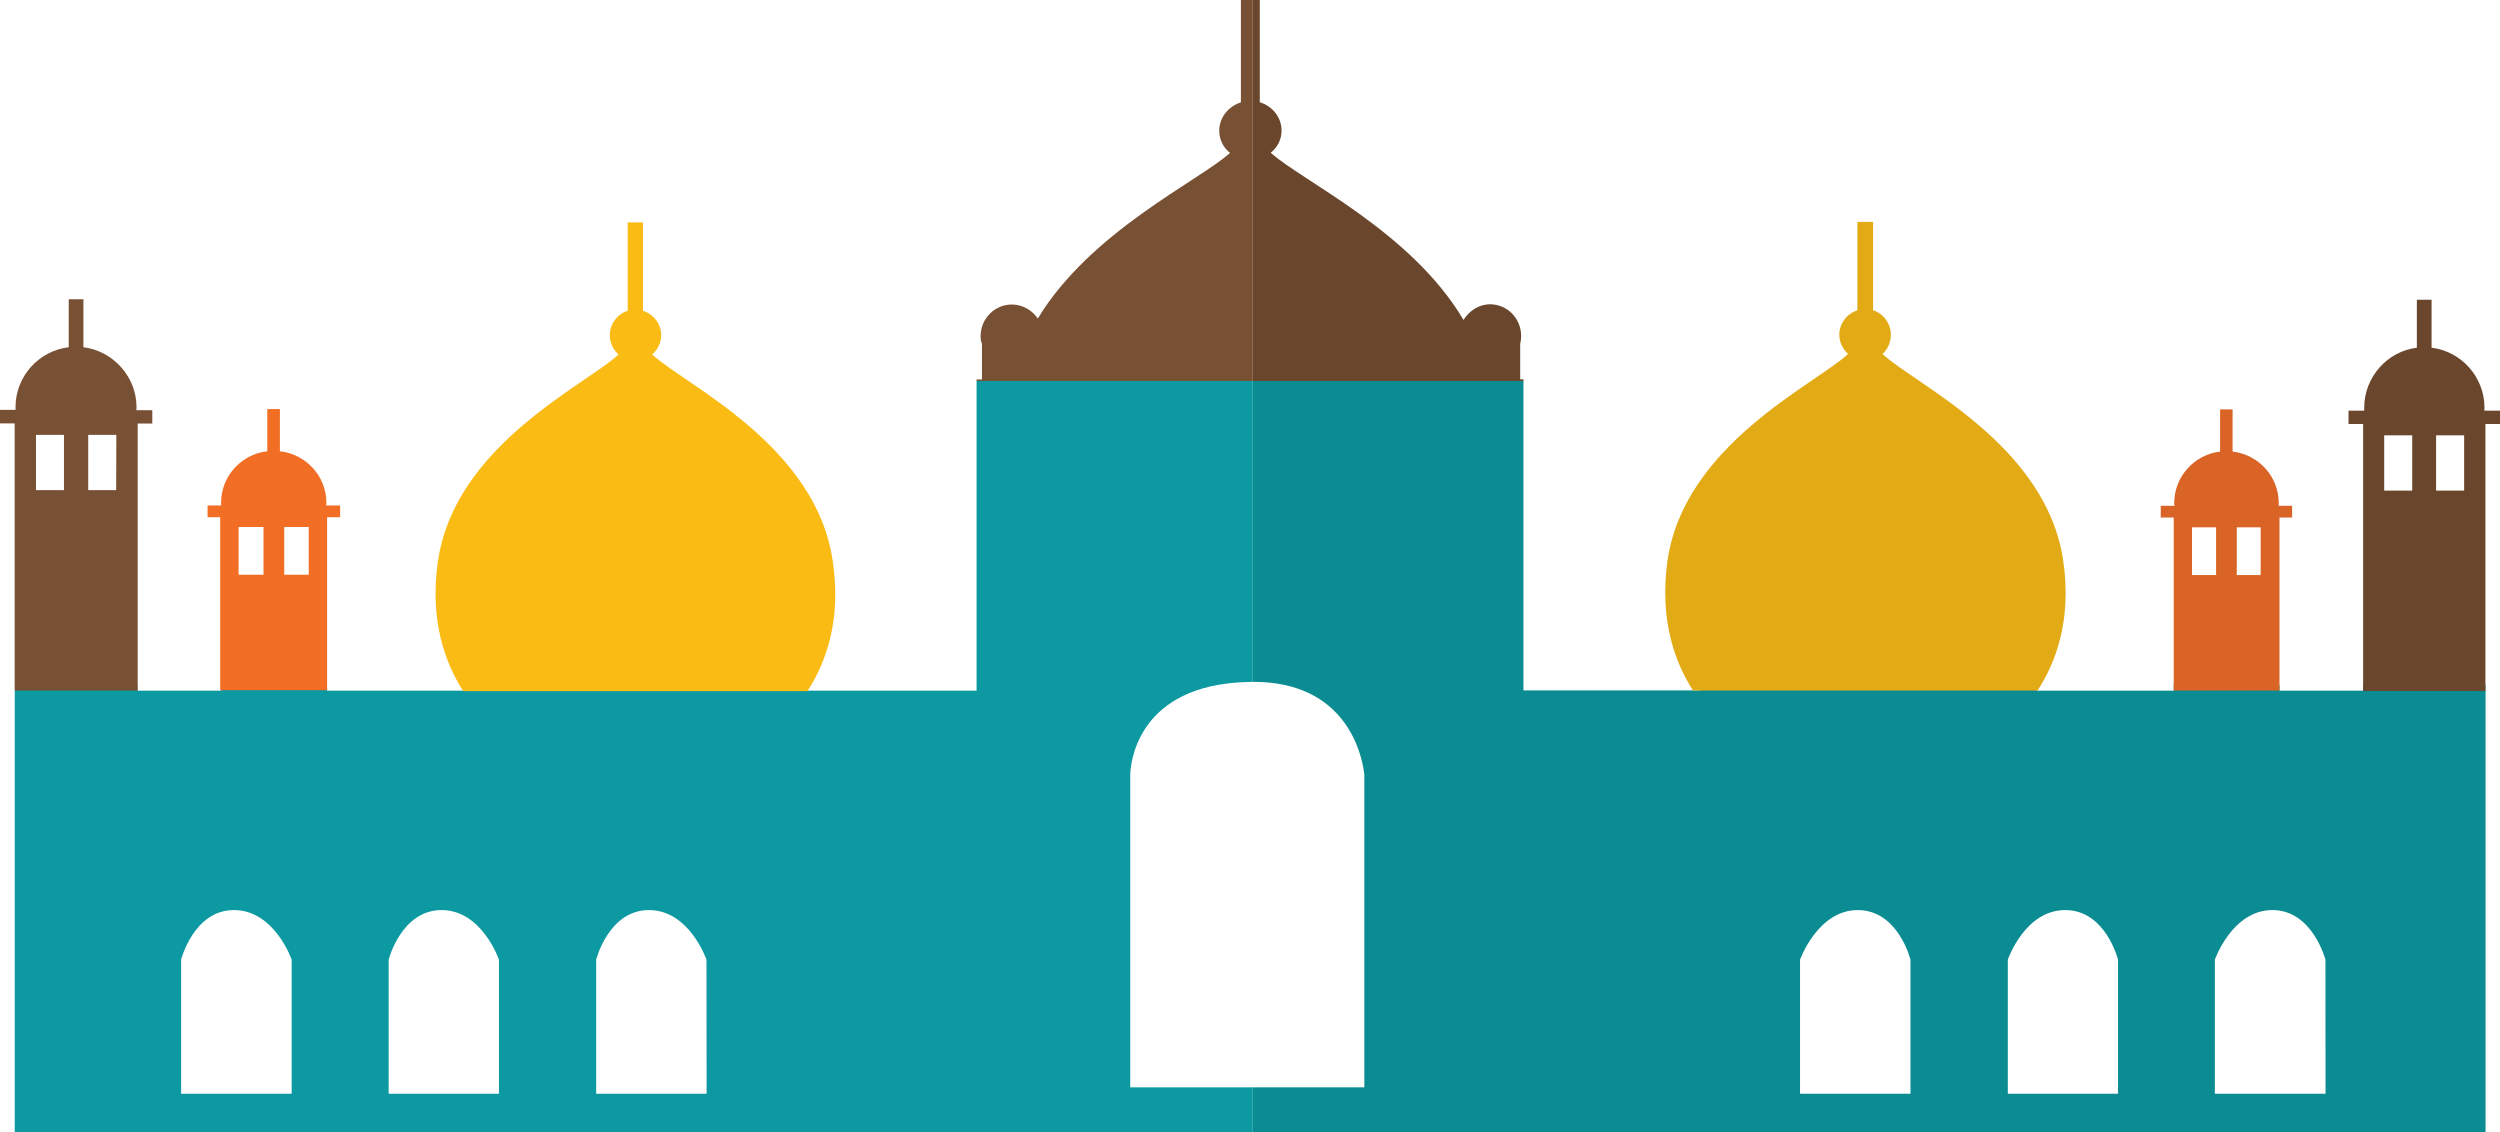 <?xml version="1.0" encoding="iso-8859-1"?>
<!-- Generator: Adobe Illustrator 17.0.0, SVG Export Plug-In . SVG Version: 6.00 Build 0)  -->
<!DOCTYPE svg PUBLIC "-//W3C//DTD SVG 1.1//EN" "http://www.w3.org/Graphics/SVG/1.1/DTD/svg11.dtd">
<svg version="1.1" id="Objects1" xmlns="http://www.w3.org/2000/svg" xmlns:xlink="http://www.w3.org/1999/xlink" x="0px" y="0px"
	 width="163.08px" height="73.86px" viewBox="0 0 163.08 73.86" style="enable-background:new 0 0 163.08 73.86;"
	 xml:space="preserve">
<g>
	<path style="fill:#785033;" d="M81.384,0h-0.438v6.676c-0.813,0.264-1.413,0.983-1.413,1.855c0,0.575,0.272,1.109,0.704,1.446
		c-2.061,1.844-9.114,5.125-12.54,10.803c-0.35-0.534-0.99-0.917-1.693-0.917c-1.118,0-2.038,0.917-2.038,2.076
		c0,0.184,0.026,0.335,0.089,0.497v2.316h-0.352v0.101H81.72V0H81.384z"/>
	<path style="fill:#69462C;" d="M99.378,24.743h-0.213v-2.316c0.039-0.168,0.063-0.303,0.063-0.502c0-1.153-0.903-2.076-2.029-2.076
		c-0.733,0-1.372,0.438-1.731,1.021c-3.404-5.767-10.511-9.048-12.579-10.909c0.438-0.336,0.71-0.854,0.71-1.438
		c0-0.879-0.599-1.598-1.421-1.854V0H81.72v24.853h17.658V24.743z"/>
	<path style="fill:#0D99A1;" d="M79.484,44.671c0.575-0.1,1.204-0.166,1.9-0.183c0.112-0.004,0.223-0.007,0.336-0.009V24.853H63.703
		v19.818v0.381H52.187c0.086-0.122,0.172-0.25,0.256-0.381H29.986c0.084,0.131,0.169,0.259,0.254,0.381h-8.914v-0.381h-6.908v0.381
		H8.965v-0.381H0.992v0.365h-0.03V73.86h80.422h0.336V70.93h-0.336h-7.656V50.579C73.728,50.579,73.658,45.696,79.484,44.671z
		 M19.025,71.345h-7.211V62.6c0,0,0.822-3.234,3.444-3.234c2.651,0,3.767,3.234,3.767,3.234V71.345z M32.548,71.345h-7.195V62.6
		c0,0,0.822-3.234,3.45-3.234c2.636,0,3.745,3.234,3.745,3.234V71.345z M38.89,71.345V62.6c0,0,0.815-3.234,3.441-3.234
		c2.644,0,3.754,3.234,3.754,3.234l0.008,8.745H38.89z"/>
	<path style="fill:#0B8C92;" d="M162.13,45.052v-0.381h-7.978v0.381h-5.456v-0.381h-6.899v0.381h-8.954
		c0.086-0.122,0.171-0.25,0.257-0.381h-22.474c0.082,0.127,0.163,0.249,0.246,0.365H99.378v-0.365V24.853H81.72v19.627
		c0.019,0,0.037-0.002,0.057-0.002c0.726,0,1.375,0.071,1.964,0.193c4.965,1.033,5.257,5.908,5.257,5.908V70.93H81.72v2.931h80.419
		V45.052H162.13z M124.625,71.345h-7.205V62.6c0,0,1.152-3.234,3.763-3.234c2.644,0,3.441,3.234,3.441,3.234V71.345z
		 M138.162,71.345h-7.188V62.6c0,0,1.103-3.234,3.747-3.234c2.637,0,3.442,3.234,3.442,3.234V71.345z M144.48,71.345V62.6
		c0,0,1.127-3.234,3.755-3.234c2.618,0,3.458,3.234,3.458,3.234l0.007,8.745H144.48z"/>
	<path style="fill:#F26E25;" d="M21.34,33.738h0.847v-0.767h-0.912c0.016-0.064,0.016-0.105,0.016-0.169
		c0-1.74-1.322-3.169-3.032-3.367v-2.75h-0.823v2.75c-1.703,0.198-3.015,1.627-3.015,3.367c0,0.064,0,0.112,0.008,0.169h-0.888
		v0.767h0.823v11.286h6.975V33.738z M17.188,37.49h-1.623v-3.113h1.623V37.49z M20.138,37.49h-1.597v-3.113h1.597V37.49z"/>
	<path style="fill:#E2AA15;" d="M134.597,36.643c-1.054-7.628-9.681-11.566-11.796-13.547c0.335-0.311,0.542-0.765,0.542-1.259
		c0-0.736-0.479-1.375-1.158-1.599v-5.766h-1.023v5.766c-0.669,0.215-1.181,0.854-1.181,1.59c0,0.503,0.225,0.943,0.574,1.261
		c-2.116,1.974-10.732,5.926-11.788,13.538c-0.523,3.824,0.493,6.589,1.672,8.419h22.474
		C134.111,43.199,135.141,40.463,134.597,36.643z"/>
	<path style="fill:#69462C;" d="M162.13,27.658h0.95v-0.871h-1.022c0-0.064,0.01-0.152,0.01-0.192c0-1.997-1.503-3.674-3.452-3.914
		v-3.129h-0.96v3.129c-1.916,0.232-3.434,1.911-3.434,3.914v0.192h-1.023v0.871h0.952v17.419h7.978V27.658z M157.355,32.002h-1.829
		v-3.605h1.829V32.002z M160.741,32.002h-1.83v-3.605h1.83V32.002z"/>
	<path style="fill:#F9BB14;" d="M54.332,36.679c-1.038-7.628-9.647-11.565-11.787-13.554c0.359-0.317,0.588-0.774,0.588-1.261
		c0-0.736-0.509-1.375-1.189-1.59v-5.766h-0.998v5.766c-0.678,0.215-1.166,0.854-1.166,1.59c0,0.503,0.216,0.943,0.568,1.261
		c-2.125,1.988-10.735,5.926-11.789,13.554c-0.536,3.818,0.48,6.562,1.656,8.403h22.456C53.868,43.235,54.885,40.499,54.332,36.679z
		"/>
	<path style="fill:#DA6426;" d="M148.696,33.76h0.823v-0.767h-0.878c0-0.064,0.007-0.12,0.007-0.169c0-1.74-1.311-3.169-3.012-3.367
		v-2.75h-0.814v2.75c-1.678,0.198-2.994,1.627-2.994,3.367c0,0.065,0.007,0.112,0.024,0.169h-0.902v0.767h0.846v11.286h6.899V33.76z
		 M144.559,37.512h-1.571v-3.113h1.571V37.512z M147.467,37.512h-1.557v-3.113h1.557V37.512z"/>
	<path style="fill:#785033;" d="M8.98,27.627h0.955v-0.871H8.897c0-0.065,0.009-0.152,0.009-0.192c0-1.997-1.537-3.674-3.464-3.914
		v-3.129H4.484v3.129c-1.962,0.232-3.471,1.911-3.471,3.906c0,0.048,0.007,0.136,0.007,0.182H0v0.88h0.956v17.429H8.98V27.627z
		 M4.173,31.971H2.347v-3.604h1.826V31.971z M7.579,31.971H5.755v-3.604h1.834L7.579,31.971z"/>
</g>
</svg>
